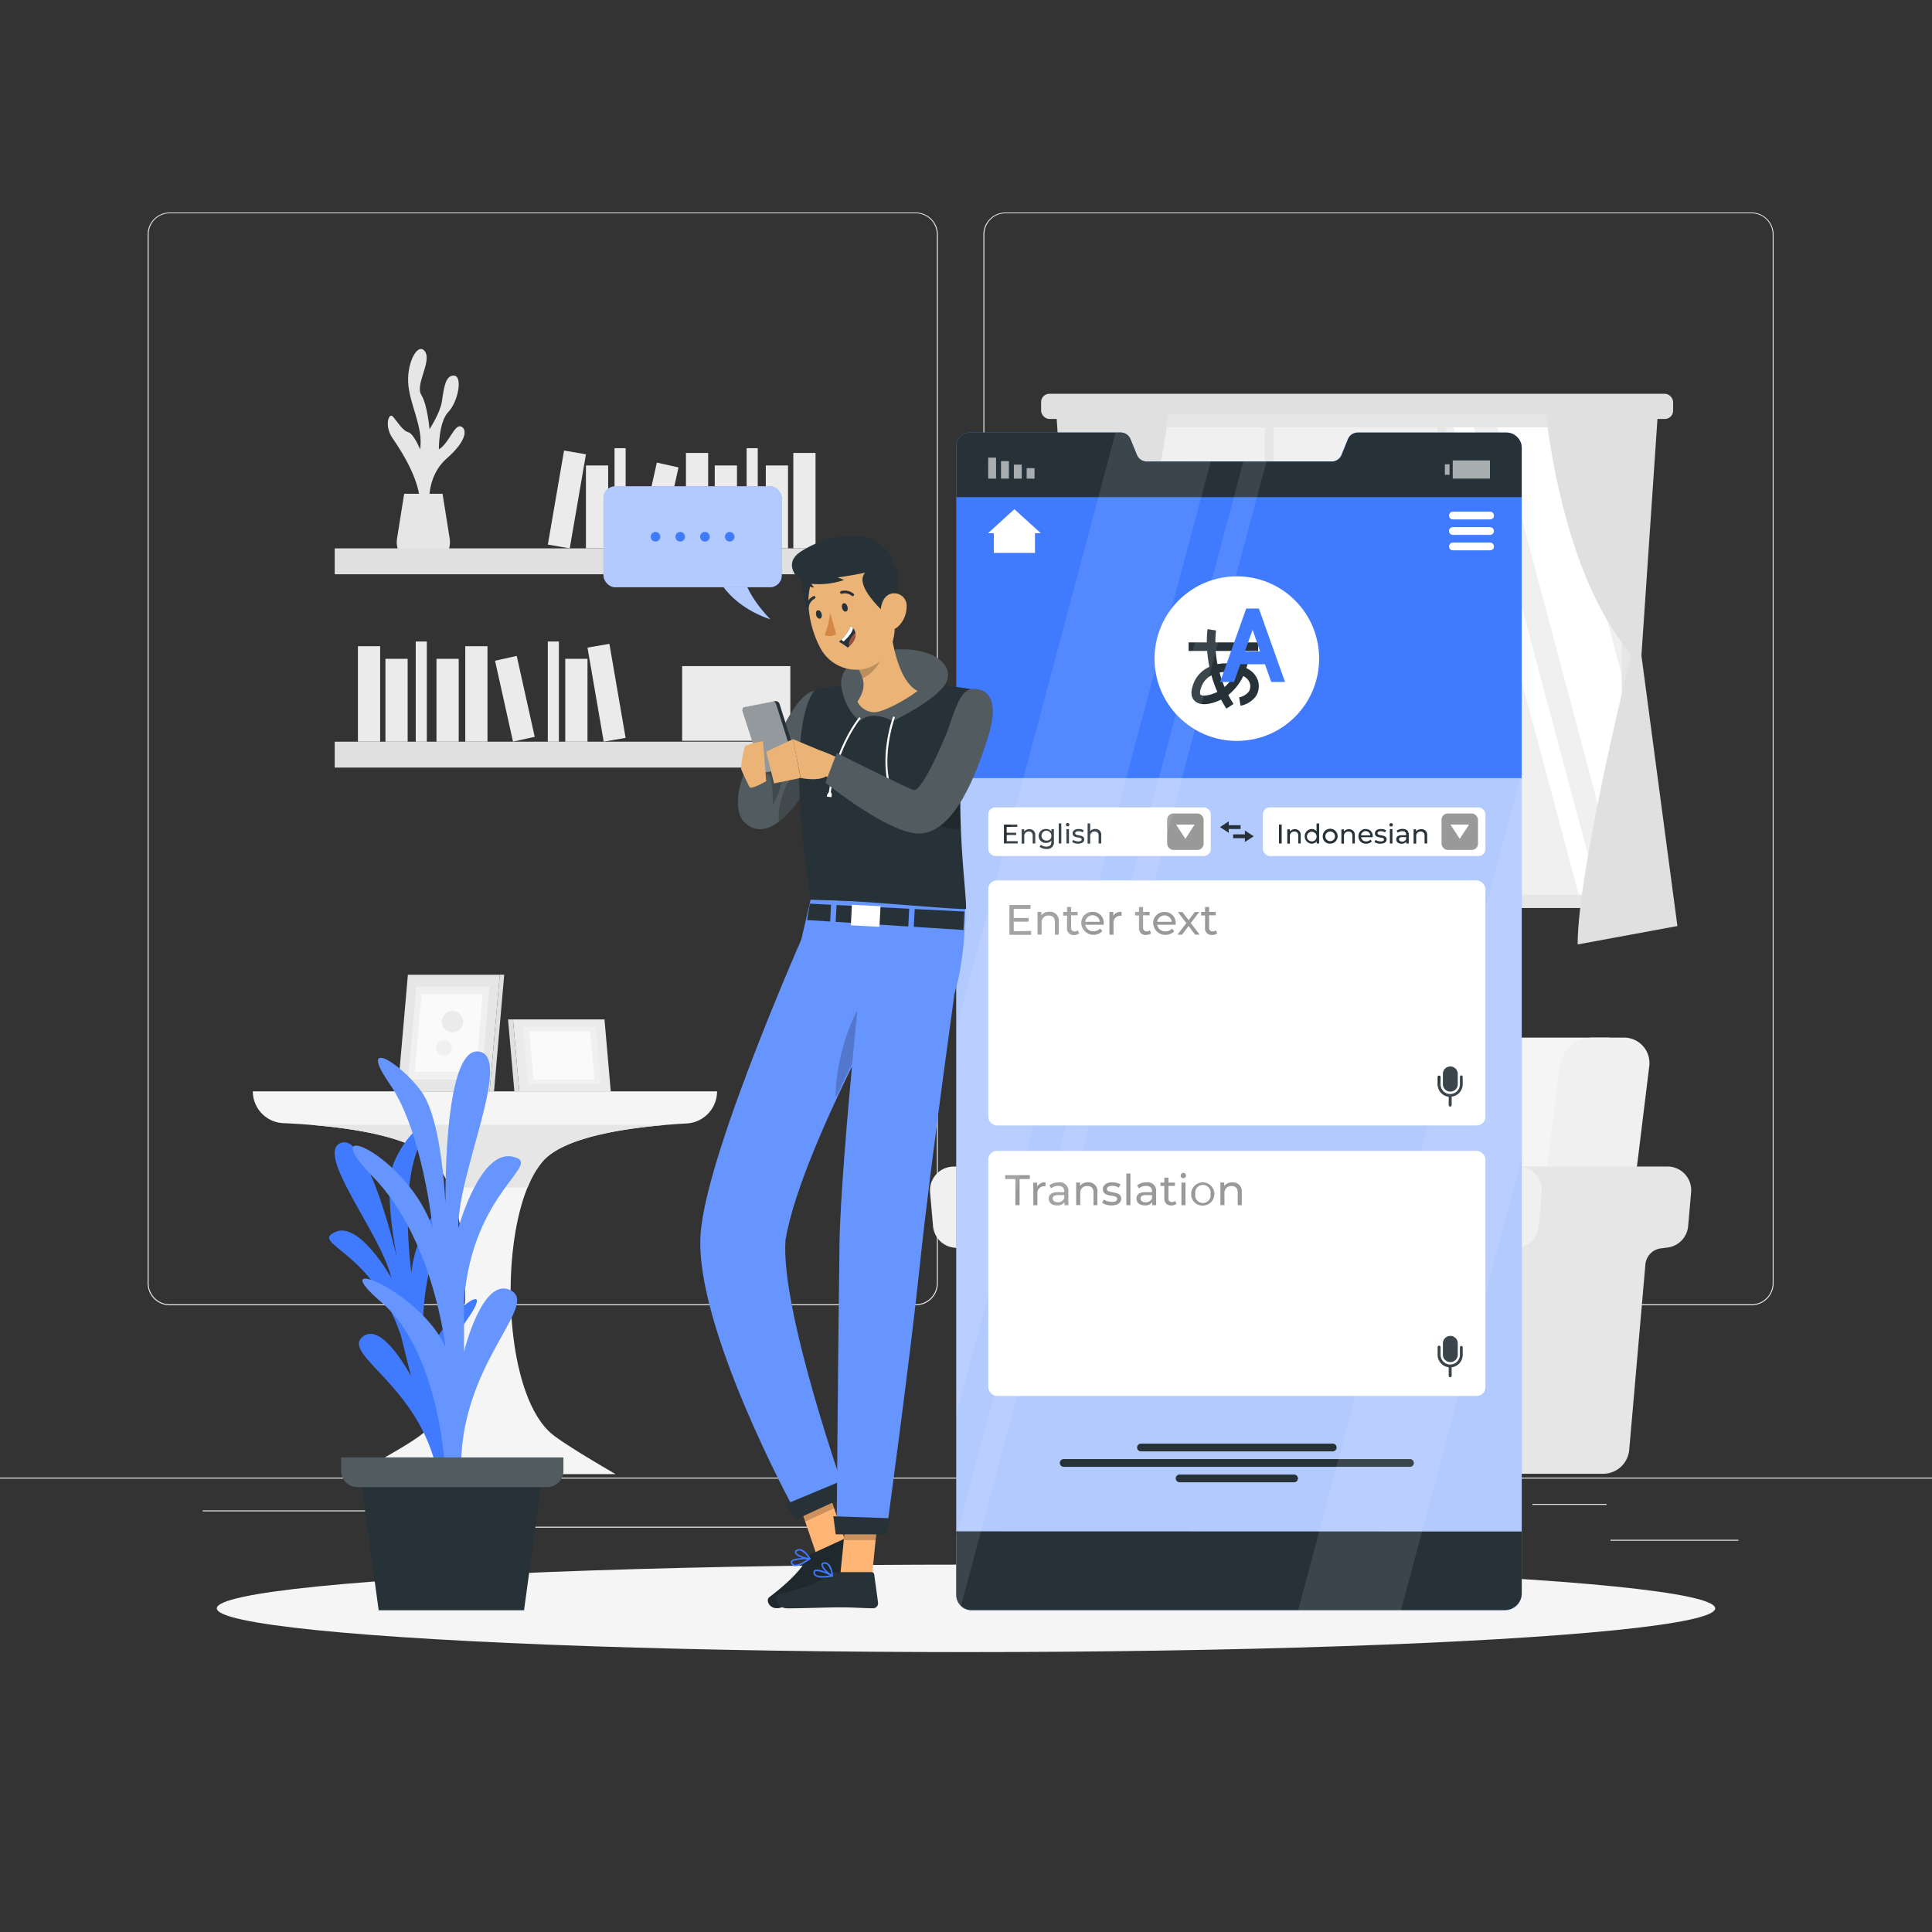 <svg xmlns="http://www.w3.org/2000/svg" viewBox="0 0 500 500"><rect x="0" y="0" width="500" height="500" fill="#333333" stroke="none"/><g id="freepik--background-complete--inject-35"><rect y="382.4" width="500" height="0.25" style="fill:#ebebeb"></rect><rect x="416.78" y="398.49" width="33.12" height="0.25" style="fill:#ebebeb"></rect><rect x="322.53" y="401.21" width="8.69" height="0.25" style="fill:#ebebeb"></rect><rect x="396.59" y="389.21" width="19.19" height="0.25" style="fill:#ebebeb"></rect><rect x="52.46" y="390.89" width="43.19" height="0.25" style="fill:#ebebeb"></rect><rect x="104.56" y="390.89" width="6.33" height="0.25" style="fill:#ebebeb"></rect><rect x="131.47" y="395.11" width="93.68" height="0.25" style="fill:#ebebeb"></rect><path d="M237,337.8H43.91a5.71,5.71,0,0,1-5.7-5.71V60.66A5.71,5.71,0,0,1,43.91,55H237a5.71,5.71,0,0,1,5.71,5.71V332.09A5.71,5.71,0,0,1,237,337.8ZM43.91,55.2a5.46,5.46,0,0,0-5.45,5.46V332.09a5.46,5.46,0,0,0,5.45,5.46H237a5.47,5.47,0,0,0,5.46-5.46V60.66A5.47,5.47,0,0,0,237,55.2Z" style="fill:#ebebeb"></path><path d="M453.31,337.8H260.21a5.72,5.72,0,0,1-5.71-5.71V60.66A5.72,5.72,0,0,1,260.21,55h193.1A5.71,5.71,0,0,1,459,60.66V332.09A5.71,5.71,0,0,1,453.31,337.8ZM260.21,55.2a5.47,5.47,0,0,0-5.46,5.46V332.09a5.47,5.47,0,0,0,5.46,5.46h193.1a5.47,5.47,0,0,0,5.46-5.46V60.66a5.47,5.47,0,0,0-5.46-5.46Z" style="fill:#ebebeb"></path><path d="M185.57,282.44H65.43a8.24,8.24,0,0,0,7.88,8.23c12.91.58,32.77,2.63,39.07,9.77,11.74,13.32,10.6,60.1-3.46,70.93-4.41,3.4-17.27,10.14-17.27,10.14h67.69s-12-6.88-16.18-10.14c-14-10.92-14.39-57.67-2.6-70.93,6.06-6.8,24.67-9,37.16-9.69A8.31,8.31,0,0,0,185.57,282.44Z" style="fill:#f5f5f5"></path><path d="M80.31,291.11c12.2,1,26.83,3.39,32.07,9.33a23.72,23.72,0,0,1,4,6.88h20.18a24.12,24.12,0,0,1,4-6.88c5.26-5.91,20-8.34,32-9.33Z" style="fill:#e6e6e6"></path><polygon points="134.39 282.5 132.76 263.83 156.44 263.83 158.07 282.5 134.39 282.5" style="fill:#ebebeb"></polygon><polygon points="134.39 282.5 132.76 263.83 131.48 263.83 133.12 282.5 134.39 282.5" style="fill:#e0e0e0"></polygon><polygon points="136.64 280.6 135.34 265.73 154.19 265.73 155.49 280.6 136.64 280.6" style="fill:#f0f0f0"></polygon><polygon points="138.09 279.37 137 266.95 152.75 266.95 153.84 279.37 138.09 279.37" style="fill:#fafafa"></polygon><polygon points="126.71 282.44 102.92 282.44 105.56 252.27 129.35 252.27 126.71 282.44" style="fill:#e6e6e6"></polygon><polygon points="126.71 282.44 127.85 282.44 130.49 252.27 129.35 252.27 126.71 282.44" style="fill:#e0e0e0"></polygon><polygon points="124.56 279.37 105.62 279.37 107.72 255.35 126.66 255.35 124.56 279.37" style="fill:#f0f0f0"></polygon><polygon points="123.17 277.39 107.35 277.39 109.1 257.32 124.92 257.32 123.17 277.39" style="fill:#fafafa"></polygon><path d="M115.18,266.35h0a2.74,2.74,0,0,0,3.89,0h0a2.76,2.76,0,0,0,0-3.89h0a2.76,2.76,0,0,0-3.89,0h0A2.74,2.74,0,0,0,115.18,266.35Z" style="fill:#ebebeb"></path><path d="M116.34,269.72h0a2,2,0,0,0-2.85,0h0a2,2,0,0,0,1.43,3.44h0A2,2,0,0,0,116.34,269.72Z" style="fill:#f0f0f0"></path><path d="M318,375.34H294.79L307,276.14a8.86,8.86,0,0,1,8.54-7.61h101.1L401.79,375.34Z" style="fill:#f5f5f5"></path><path d="M391.45,375.34h23.17l12.18-99.2a6.59,6.59,0,0,0-6.67-7.61h-8a8.86,8.86,0,0,0-8.54,7.61Z" style="fill:#f0f0f0"></path><path d="M382.91,375.22l4.2-48a4.58,4.58,0,0,1,4-4.14l1.72-.22a6.12,6.12,0,0,0,5.34-5.55l.76-8.75a6.13,6.13,0,0,0-6.11-6.67h38.73a6.14,6.14,0,0,1,6.11,6.67l-.77,8.75a6.12,6.12,0,0,1-5.33,5.55l-1.73.22a4.59,4.59,0,0,0-4,4.14l-4.19,48a6.78,6.78,0,0,1-6.75,6.19H376.16A6.77,6.77,0,0,0,382.91,375.22Z" style="fill:#e6e6e6"></path><path d="M276.35,315.23a14.59,14.59,0,0,0-14.53-13.32h33.71a14.59,14.59,0,0,1,14.53,13.32l3.33,38H279.68Z" style="fill:#e6e6e6"></path><path d="M246.84,301.91h15a14.59,14.59,0,0,1,14.53,13.32l3.33,38H360l3.33-38a14.57,14.57,0,0,1,14.53-13.32h15a6.13,6.13,0,0,1,6.11,6.67l-.76,8.75a6.12,6.12,0,0,1-5.34,5.55l-1.72.22a4.58,4.58,0,0,0-4,4.14l-4.2,48a6.77,6.77,0,0,1-6.74,6.19H263.48a6.78,6.78,0,0,1-6.75-6.19l-4.2-48a4.57,4.57,0,0,0-4-4.14l-1.73-.22a6.12,6.12,0,0,1-5.33-5.55l-.77-8.75A6.14,6.14,0,0,1,246.84,301.91Z" style="fill:#f0f0f0"></path><path d="M111.16,131.31s-1.17-7.73,4.47-12.68,5.14-7.9,3.53-8.29-3.1,4.57-5.58,5.94c0,0-.07-7.06,2.44-9.66s3.84-9.31,1.44-9.42-2.64,4-3.13,6.88-3.17,7-3.17,7-.52-6.31-2.14-8.91,2.71-8.55,1-11.15-4.64,2.35-4.39,7.93,4,11.51,3.09,17.34c0,0-1.64-4.09-3.11-4.46s-3-3.08-4-4.08-2.22,2.47,0,5.69,7.93,11.83,7.06,18.79Z" style="fill:#e6e6e6"></path><path d="M114.53,127.79l1.85,11.58a5.9,5.9,0,0,1-5.82,6.82h-2a5.89,5.89,0,0,1-5.81-6.82l1.85-11.58Z" style="fill:#e6e6e6"></path><rect x="86.62" y="141.91" width="130.44" height="6.7" transform="translate(303.68 290.53) rotate(180)" style="fill:#e0e0e0"></rect><rect x="205.31" y="117.21" width="5.75" height="24.7" transform="translate(416.37 259.13) rotate(180)" style="fill:#ebebeb"></rect><rect x="177.52" y="117.21" width="5.75" height="24.7" transform="translate(360.79 259.13) rotate(180)" style="fill:#ebebeb"></rect><rect x="143.84" y="116.9" width="5.75" height="24.7" transform="translate(269.34 281.55) rotate(-170.22)" style="fill:#ebebeb"></rect><rect x="198.19" y="120.47" width="5.75" height="21.45" transform="translate(402.13 262.38) rotate(180)" style="fill:#ebebeb"></rect><rect x="184.98" y="120.47" width="5.75" height="21.45" transform="translate(375.71 262.38) rotate(180)" style="fill:#ebebeb"></rect><rect x="151.64" y="120.47" width="5.75" height="21.45" transform="translate(309.03 262.38) rotate(180)" style="fill:#ebebeb"></rect><rect x="167.58" y="120.1" width="5.75" height="21.45" transform="translate(308.48 295.5) rotate(-167.47)" style="fill:#ebebeb"></rect><rect x="193.22" y="115.98" width="2.87" height="25.93" transform="translate(389.32 257.9) rotate(180)" style="fill:#ebebeb"></rect><rect x="159.04" y="115.98" width="2.87" height="25.93" transform="translate(320.95 257.9) rotate(180)" style="fill:#ebebeb"></rect><rect x="86.62" y="191.95" width="130.44" height="6.7" style="fill:#e0e0e0"></rect><rect x="92.63" y="167.24" width="5.75" height="24.7" style="fill:#ebebeb"></rect><rect x="120.41" y="167.24" width="5.75" height="24.7" style="fill:#ebebeb"></rect><rect x="154.1" y="166.93" width="5.75" height="24.7" transform="translate(-28.17 29.27) rotate(-9.78)" style="fill:#ebebeb"></rect><rect x="99.75" y="170.5" width="5.75" height="21.45" style="fill:#ebebeb"></rect><rect x="112.96" y="170.5" width="5.75" height="21.45" style="fill:#ebebeb"></rect><rect x="146.29" y="170.5" width="5.75" height="21.45" style="fill:#ebebeb"></rect><rect x="130.36" y="170.13" width="5.75" height="21.45" transform="translate(-36.05 33.2) rotate(-12.53)" style="fill:#ebebeb"></rect><rect x="107.59" y="166.02" width="2.87" height="25.93" style="fill:#ebebeb"></rect><rect x="141.77" y="166.02" width="2.87" height="25.93" style="fill:#ebebeb"></rect><rect x="176.54" y="172.39" width="28" height="19.33" style="fill:#ebebeb"></rect><rect x="269.43" y="101.92" width="163.56" height="6.51" rx="2.12" transform="translate(702.43 210.34) rotate(180)" style="fill:#e0e0e0"></rect><rect x="279.15" y="107.1" width="144.13" height="127.9" transform="translate(702.43 342.09) rotate(180)" style="fill:#e6e6e6"></rect><rect x="282.94" y="110.6" width="136.73" height="120.95" style="fill:#f0f0f0"></rect><polygon points="387.58 110.6 419.67 231.29 419.67 174.58 402.73 110.6 387.58 110.6" style="fill:#fff"></polygon><polygon points="376.22 110.6 408.59 231.55 413.75 231.55 381.38 110.6 376.22 110.6" style="fill:#fff"></polygon><polygon points="282.94 186.92 282.94 206.25 289.49 231.55 294.66 231.55 282.94 186.92" style="fill:#fff"></polygon><rect x="371.98" y="108.43" width="2.3" height="125.83" transform="translate(746.26 342.68) rotate(180)" style="fill:#e6e6e6"></rect><rect x="327.34" y="108.43" width="2.3" height="125.83" transform="translate(656.99 342.68) rotate(180)" style="fill:#e6e6e6"></rect><path d="M302.64,104s-3.32,43.27-22.39,65.32c0,0,13.89,55.69,13.88,75.1l-25.81-4.76,9.3-70L273.17,104Z" style="fill:#e0e0e0"></path><path d="M399.79,104s3.31,43.27,22.38,65.32c0,0-13.89,55.69-13.88,75.1l25.82-4.76-9.31-70L429.25,104Z" style="fill:#e0e0e0"></path></g><g id="freepik--Shadow--inject-35"><ellipse id="freepik--path--inject-35" cx="250" cy="416.24" rx="193.89" ry="11.32" style="fill:#f5f5f5"></ellipse></g><g id="freepik--Plant--inject-35"><polygon points="135.62 416.73 98 416.73 93 380.15 140.62 380.15 135.62 416.73" style="fill:#263238"></polygon><path d="M116.34,380.21s-5.27-24.89,4.32-38.37-8.67-.15-10.77,12.47c0,0-3.14-22.57,6.16-38.44s-8.1-2.84-9.58,13.52c0,0-2.85-20.13,1.42-31.44s-3.16-4-6,3.05.89,24.65.89,24.65-7.46-32.47-14.52-29.89,10.56,23.86,13,34.93c0,0-8.32-14.9-14.64-11.8s9.78,4.65,17.16,26.85l2.59,10.41s-7.67-14.7-12.68-10.06,14.86,12.64,19.47,34.91Z" style="fill:#407BFF"></path><path d="M115.3,381.64S114.2,350.27,98.69,337,109,334.21,115.3,348.7c0,0-3-28-18.82-44.2s8.86-5.82,15.5,13.33c0,0-2.58-25-11.07-37.23s2.58-5.78,8.12,1.86,6.27,29.79,6.27,29.79-.73-41.11,8.49-40.12-5.53,31.72-5.16,45.7c0,0,5.53-20.32,14-18.49s-10.33,8.48-12.55,37.27v13.24S124.9,330,132.28,334s-14,19.57-12.92,47.62Z" style="fill:#407BFF"></path><path d="M115.3,381.64S114.2,350.27,98.69,337,109,334.21,115.3,348.7c0,0-3-28-18.82-44.2s8.86-5.82,15.5,13.33c0,0-2.58-25-11.07-37.23s2.58-5.78,8.12,1.86,6.27,29.79,6.27,29.79-.73-41.11,8.49-40.12-5.53,31.72-5.16,45.7c0,0,5.53-20.32,14-18.49s-10.33,8.48-12.55,37.27v13.24S124.9,330,132.28,334s-14,19.57-12.92,47.62Z" style="fill:#fff;isolation:isolate;opacity:0.2"></path><path d="M88.29,377.18v3.48a4.21,4.21,0,0,0,4.21,4.21h49.1a4.21,4.21,0,0,0,4.21-4.21v-3.48Z" style="fill:#263238"></path><path d="M88.29,377.18v3.48a4.21,4.21,0,0,0,4.21,4.21h49.1a4.21,4.21,0,0,0,4.21-4.21v-3.48Z" style="fill:#fff;isolation:isolate;opacity:0.2"></path></g><g id="freepik--Device--inject-35"><path d="M393.82,115.92V412.39a4.34,4.34,0,0,1-4.4,4.34h-138a3.85,3.85,0,0,1-2.76-1.12,4,4,0,0,1-1.18-2.86V115.56a3.5,3.5,0,0,1,3.37-3.63h39.19a2.76,2.76,0,0,1,2.52,1.76l1.63,4a2.75,2.75,0,0,0,2.52,1.75h47.95a2.73,2.73,0,0,0,2.52-1.72l1.63-4a2.76,2.76,0,0,1,2.52-1.77H390A4,4,0,0,1,393.82,115.92Z" style="fill:#407BFF"></path><path d="M393.82,201.38v211a4.34,4.34,0,0,1-4.4,4.34h-138a3.85,3.85,0,0,1-2.76-1.12,4,4,0,0,1-1.18-2.86V201.38Z" style="fill:#fff;isolation:isolate;opacity:0.6"></path><path d="M393.82,115.92v12.73H247.51V115.56a3.5,3.5,0,0,1,3.37-3.63h39.19a2.76,2.76,0,0,1,2.52,1.76l1.63,4a2.75,2.75,0,0,0,2.52,1.75h47.95a2.73,2.73,0,0,0,2.52-1.72l1.63-4a2.76,2.76,0,0,1,2.52-1.77H390A4,4,0,0,1,393.82,115.92Z" style="fill:#263238"></path><path d="M393.82,396.35v16a4.34,4.34,0,0,1-4.4,4.34h-138a3.85,3.85,0,0,1-2.76-1.12,4,4,0,0,1-1.18-2.86v-16.4Z" style="fill:#263238"></path><rect x="265.71" y="121.15" width="2.04" height="2.72" transform="translate(533.45 245.02) rotate(180)" style="fill:#fff;isolation:isolate;opacity:0.6"></rect><rect x="262.38" y="120.24" width="2.04" height="3.62" transform="translate(526.81 244.11) rotate(180)" style="fill:#fff;isolation:isolate;opacity:0.6"></rect><rect x="259.06" y="119.34" width="2.04" height="4.53" transform="translate(520.16 243.2) rotate(180)" style="fill:#fff;isolation:isolate;opacity:0.6"></rect><rect x="255.74" y="118.43" width="2.04" height="5.44" transform="translate(513.52 242.3) rotate(180)" style="fill:#fff;isolation:isolate;opacity:0.6"></rect><rect x="373.93" y="120.16" width="1.21" height="2.72" style="fill:#fff;isolation:isolate;opacity:0.6"></rect><rect x="375.97" y="119.17" width="9.63" height="4.7" transform="translate(761.57 243.03) rotate(180)" style="fill:#fff;isolation:isolate;opacity:0.6"></rect><path d="M385.6,134.43H376a1,1,0,0,1,0-2h9.63a1,1,0,0,1,0,2Z" style="fill:#fff"></path><path d="M385.6,138.43H376a1,1,0,0,1,0-2h9.63a1,1,0,0,1,0,2Z" style="fill:#fff"></path><path d="M385.6,142.43H376a1,1,0,0,1,0-2h9.63a1,1,0,0,1,0,2Z" style="fill:#fff"></path><polygon points="269.35 137.99 262.52 131.78 255.7 137.99 257.2 137.99 257.2 143.09 267.85 143.09 267.85 137.99 269.35 137.99" style="fill:#fff"></polygon><path d="M344.91,375.61H295.28a1,1,0,0,1,0-2h49.63a1,1,0,0,1,0,2Z" style="fill:#263238"></path><path d="M364.91,379.61H275.28a1,1,0,0,1,0-2h89.63a1,1,0,0,1,0,2Z" style="fill:#263238"></path><path d="M334.91,383.61H305.28a1,1,0,0,1,0-2h29.63a1,1,0,0,1,0,2Z" style="fill:#263238"></path><circle cx="320.09" cy="170.45" r="21.3" transform="translate(-26.77 276.26) rotate(-45)" style="fill:#fff"></circle><polygon points="320.87 181.56 320.69 180.47 320.68 180.47 320.87 181.56" style="fill:#263238"></polygon><path d="M325.54,176.09a5.42,5.42,0,0,0-3-3.17,16.15,16.15,0,0,0,.58-2.18l-2.18-.36a11.94,11.94,0,0,1-.46,1.74,12.29,12.29,0,0,0-2.52-.42,11.75,11.75,0,0,0-2.88.18,29.91,29.91,0,0,1-.47-3.42h11v-2.21H314.55a20.21,20.21,0,0,1,.16-3.09l-2.19-.34a23.2,23.2,0,0,0-.19,3.43h-4.72v2.21h4.81a33.14,33.14,0,0,0,.57,4.12,7.75,7.75,0,0,0-4.06,4.19c-.87,2.15-.76,3.72.33,4.69,1.71,1.51,4.88.53,6.75-.41.42.78.87,1.56,1.38,2.34l1.85-1.21c-.51-.77-.95-1.55-1.36-2.32a13.89,13.89,0,0,0,3.87-4.9,3.3,3.3,0,0,1,1.66,1.71,2.77,2.77,0,0,1-.19,2.28,4.27,4.27,0,0,1-2.53,1.52l.36,2.17a6.42,6.42,0,0,0,4-2.49A4.89,4.89,0,0,0,325.54,176.09Zm-14.81,3.72c-.22-.2-.29-.89.25-2.21a5.41,5.41,0,0,1,2.54-2.83,30.88,30.88,0,0,0,1.53,4.29C313.18,180,311.23,180.25,310.73,179.81Zm6.19-2a29.83,29.83,0,0,1-1.29-3.75,8.91,8.91,0,0,1,1.72-.16h.53a9.74,9.74,0,0,1,1.79.27A11.75,11.75,0,0,1,316.92,177.8Z" style="fill:#263238"></path><path d="M329,176.49l-1.63-4.58H321l-1.63,4.58h-3.61l6.76-19h3.28l6.76,19ZM324.17,163l-2,5.57h3.94Z" style="fill:#407BFF"></path><rect x="255.76" y="208.95" width="57.6" height="12.59" rx="1.81" style="fill:#fff"></rect><path d="M263.38,217.69v.6h-3.56v-4.9h3.46V214h-2.76v1.51H263v.59h-2.46v1.59Z" style="fill:#263238"></path><path d="M267.93,216.16v2.13h-.67v-2c0-.73-.36-1.09-1-1.09a1.11,1.11,0,0,0-1.18,1.23v1.91h-.67v-3.71h.65v.56a1.6,1.6,0,0,1,1.33-.59A1.44,1.44,0,0,1,267.93,216.16Z" style="fill:#263238"></path><path d="M272.75,214.58v3.21a1.69,1.69,0,0,1-1.93,1.91,2.74,2.74,0,0,1-1.77-.56l.33-.52a2.22,2.22,0,0,0,1.42.49c.88,0,1.28-.41,1.28-1.25v-.29a1.72,1.72,0,0,1-1.34.57,1.8,1.8,0,1,1,0-3.59,1.68,1.68,0,0,1,1.37.61v-.58Zm-.66,1.76a1.28,1.28,0,1,0-1.27,1.21A1.18,1.18,0,0,0,272.09,216.34Z" style="fill:#263238"></path><path d="M274,213.1h.67v5.19H274Z" style="fill:#263238"></path><path d="M275.86,213.43a.45.45,0,0,1,.46-.44.44.44,0,1,1,0,.88A.44.44,0,0,1,275.86,213.43Zm.12,1.15h.67v3.71H276Z" style="fill:#263238"></path><path d="M277.47,217.9l.28-.53a2.41,2.41,0,0,0,1.3.39c.62,0,.88-.19.88-.51,0-.83-2.34-.11-2.34-1.59,0-.66.59-1.11,1.54-1.11a2.67,2.67,0,0,1,1.35.33l-.28.54a1.93,1.93,0,0,0-1.07-.3c-.59,0-.88.22-.88.51,0,.88,2.35.16,2.35,1.61,0,.67-.61,1.1-1.6,1.1A2.6,2.6,0,0,1,277.47,217.9Z" style="fill:#263238"></path><path d="M285,216.16v2.13h-.68v-2c0-.73-.36-1.09-1-1.09a1.11,1.11,0,0,0-1.18,1.23v1.91h-.67V213.1h.67v2a1.63,1.63,0,0,1,1.31-.56A1.44,1.44,0,0,1,285,216.16Z" style="fill:#263238"></path><rect x="302.06" y="210.53" width="9.43" height="9.43" rx="1.6" style="isolation:isolate;opacity:0.4"></rect><polygon points="304.37 213.4 306.78 217.08 309.18 213.4 304.37 213.4" style="fill:#fff"></polygon><rect x="326.83" y="208.95" width="57.6" height="12.59" rx="1.81" style="fill:#fff"></rect><path d="M331,213.39h.7v4.9H331Z" style="fill:#263238"></path><path d="M336.62,216.16v2.13H336v-2c0-.73-.36-1.09-1-1.09a1.11,1.11,0,0,0-1.18,1.23v1.91h-.67v-3.71h.65v.56a1.59,1.59,0,0,1,1.33-.59A1.44,1.44,0,0,1,336.62,216.16Z" style="fill:#263238"></path><path d="M341.39,213.1v5.19h-.64v-.58a1.57,1.57,0,0,1-1.33.63,1.9,1.9,0,0,1,0-3.79,1.58,1.58,0,0,1,1.3.59v-2Zm-.66,3.34a1.25,1.25,0,1,0-1.25,1.31A1.22,1.22,0,0,0,340.73,216.44Z" style="fill:#263238"></path><path d="M342.32,216.44a1.93,1.93,0,1,1,1.93,1.9A1.84,1.84,0,0,1,342.32,216.44Zm3.18,0a1.25,1.25,0,1,0-2.5,0,1.25,1.25,0,1,0,2.5,0Z" style="fill:#263238"></path><path d="M350.63,216.16v2.13H350v-2c0-.73-.37-1.09-1-1.09a1.1,1.1,0,0,0-1.18,1.23v1.91h-.67v-3.71h.64v.56a1.61,1.61,0,0,1,1.34-.59A1.44,1.44,0,0,1,350.63,216.16Z" style="fill:#263238"></path><path d="M355.24,216.66h-3a1.27,1.27,0,0,0,1.35,1.09,1.39,1.39,0,0,0,1.07-.45l.37.43a1.84,1.84,0,0,1-1.46.61,1.86,1.86,0,0,1-2-1.9,1.82,1.82,0,0,1,1.87-1.89,1.79,1.79,0,0,1,1.83,1.91C355.25,216.52,355.24,216.6,355.24,216.66Zm-3-.48h2.39a1.2,1.2,0,0,0-2.39,0Z" style="fill:#263238"></path><path d="M355.71,217.9l.28-.53a2.43,2.43,0,0,0,1.3.39c.63,0,.89-.19.89-.51,0-.83-2.35-.11-2.35-1.59,0-.66.59-1.11,1.55-1.11a2.7,2.7,0,0,1,1.35.33l-.29.54a1.91,1.91,0,0,0-1.07-.3c-.59,0-.88.22-.88.51,0,.88,2.36.16,2.36,1.61,0,.67-.62,1.1-1.61,1.1A2.65,2.65,0,0,1,355.71,217.9Z" style="fill:#263238"></path><path d="M359.57,213.43a.46.46,0,0,1,.91,0,.44.44,0,0,1-.46.45A.43.43,0,0,1,359.57,213.43Zm.12,1.15h.67v3.71h-.67Z" style="fill:#263238"></path><path d="M364.58,216.05v2.24h-.64v-.49a1.35,1.35,0,0,1-1.21.54c-.85,0-1.38-.45-1.38-1.1s.39-1.08,1.49-1.08h1.07V216c0-.57-.33-.9-1-.9a1.82,1.82,0,0,0-1.17.4l-.28-.51a2.51,2.51,0,0,1,1.53-.47C364,214.55,364.58,215,364.58,216.05Zm-.67,1.11v-.52h-1c-.66,0-.85.26-.85.58s.31.6.82.6A1.08,1.08,0,0,0,363.91,217.16Z" style="fill:#263238"></path><path d="M369.35,216.16v2.13h-.67v-2c0-.73-.37-1.09-1-1.09a1.1,1.1,0,0,0-1.17,1.23v1.91h-.67v-3.71h.64v.56a1.61,1.61,0,0,1,1.34-.59A1.44,1.44,0,0,1,369.35,216.16Z" style="fill:#263238"></path><rect x="373.07" y="210.53" width="9.43" height="9.43" rx="1.6" style="isolation:isolate;opacity:0.4"></rect><polygon points="375.38 213.4 377.78 217.08 380.19 213.4 375.38 213.4" style="fill:#fff"></polygon><rect x="255.76" y="227.85" width="128.67" height="63.41" rx="2.25" style="fill:#fff"></rect><g style="opacity:0.4"><path d="M266.85,240.93v1h-5.61v-7.72h5.45v1h-4.34v2.37h3.87v.94h-3.87v2.49Z"></path><path d="M274,238.53v3.36H273v-3.24c0-1.15-.57-1.71-1.58-1.71a1.73,1.73,0,0,0-1.85,1.94v3h-1.06V236h1v.89a2.49,2.49,0,0,1,2.1-.94A2.27,2.27,0,0,1,274,238.53Z"></path><path d="M279.28,241.55A2,2,0,0,1,278,242a1.67,1.67,0,0,1-1.85-1.83v-3.21h-1V236h1v-1.27h1.06V236h1.68v.88h-1.68v3.16a.86.86,0,0,0,.92,1,1.3,1.3,0,0,0,.82-.27Z"></path><path d="M285.63,239.32h-4.75A2,2,0,0,0,283,241a2.19,2.19,0,0,0,1.69-.7l.59.68a3.19,3.19,0,0,1-5.45-2,2.86,2.86,0,0,1,2.93-3,2.82,2.82,0,0,1,2.89,3C285.65,239.09,285.64,239.22,285.63,239.32Zm-4.75-.76h3.76a1.89,1.89,0,0,0-3.76,0Z"></path><path d="M290.26,236v1a1,1,0,0,0-.24,0,1.75,1.75,0,0,0-1.84,2v2.91h-1.06V236h1v1A2.23,2.23,0,0,1,290.26,236Z"></path><path d="M297.9,241.55a2,2,0,0,1-1.28.41,1.67,1.67,0,0,1-1.85-1.83v-3.21h-1V236h1v-1.27h1.06V236h1.67v.88h-1.67v3.16a.86.86,0,0,0,.91,1,1.31,1.31,0,0,0,.83-.27Z"></path><path d="M304.24,239.32H299.5a2,2,0,0,0,2.12,1.71,2.2,2.2,0,0,0,1.69-.7l.58.68a3.19,3.19,0,0,1-5.45-2,2.87,2.87,0,0,1,2.94-3,2.82,2.82,0,0,1,2.89,3C304.27,239.09,304.25,239.22,304.24,239.32Zm-4.74-.76h3.75a1.89,1.89,0,0,0-3.75,0Z"></path><path d="M309.3,241.89l-1.69-2.24-1.71,2.24h-1.18l2.31-3-2.2-2.86H306l1.61,2.11,1.6-2.11h1.16l-2.21,2.86,2.33,3Z"></path><path d="M315,241.55a2,2,0,0,1-1.28.41,1.67,1.67,0,0,1-1.86-1.83v-3.21h-1V236h1v-1.27h1.06V236h1.68v.88h-1.68v3.16a.86.86,0,0,0,.92,1,1.31,1.31,0,0,0,.83-.27Z"></path></g><path d="M375.34,282.51a1.92,1.92,0,0,0,1.93-1.93v-2.79a1.93,1.93,0,0,0-3.85,0v2.79A1.92,1.92,0,0,0,375.34,282.51Z" style="fill:#263238"></path><path d="M378.21,278.31a.39.39,0,0,0-.39.38v1.94a2.48,2.48,0,0,1-5,0v-1.94a.39.39,0,0,0-.77,0v1.94a3.24,3.24,0,0,0,2.87,3.21V286a.38.38,0,0,0,.38.39.39.39,0,0,0,.39-.39v-2.2a3.23,3.23,0,0,0,2.86-3.21v-1.94A.38.38,0,0,0,378.21,278.31Z" style="fill:#263238"></path><rect x="255.76" y="297.85" width="128.67" height="63.41" rx="2.25" style="fill:#fff"></rect><g style="opacity:0.4"><path d="M262.78,305.13h-2.65v-1h6.39v1h-2.65v6.77h-1.09Z"></path><path d="M270.57,306v1h-.25a1.74,1.74,0,0,0-1.84,2v2.92h-1.06v-5.85h1v1A2.23,2.23,0,0,1,270.57,306Z"></path><path d="M276.49,308.37v3.53h-1v-.78a2.19,2.19,0,0,1-1.92.84c-1.33,0-2.16-.7-2.16-1.72s.6-1.71,2.35-1.71h1.67v-.21c0-.89-.52-1.41-1.56-1.41a3,3,0,0,0-1.86.63l-.44-.79A3.88,3.88,0,0,1,274,306,2.18,2.18,0,0,1,276.49,308.37Zm-1.06,1.74v-.82H273.8c-1.05,0-1.35.41-1.35.91s.49.95,1.3.95A1.69,1.69,0,0,0,275.43,310.11Z"></path><path d="M284,308.53v3.37H283v-3.25c0-1.14-.58-1.71-1.58-1.71a1.73,1.73,0,0,0-1.85,1.94v3h-1.06v-5.85h1v.88a2.52,2.52,0,0,1,2.11-.94A2.27,2.27,0,0,1,284,308.53Z"></path><path d="M285.23,311.28l.44-.84a3.8,3.8,0,0,0,2.06.61c1,0,1.39-.3,1.39-.8,0-1.31-3.7-.17-3.7-2.5,0-1.05.94-1.76,2.44-1.76a4.28,4.28,0,0,1,2.13.53l-.45.84a3.08,3.08,0,0,0-1.69-.46c-.93,0-1.38.34-1.38.8,0,1.38,3.7.26,3.7,2.53,0,1.06-1,1.73-2.52,1.73A4.22,4.22,0,0,1,285.23,311.28Z"></path><path d="M291.5,303.71h1.06v8.19H291.5Z"></path><path d="M299.21,308.37v3.53h-1v-.78a2.19,2.19,0,0,1-1.92.84c-1.33,0-2.16-.7-2.16-1.72s.6-1.71,2.35-1.71h1.67v-.21c0-.89-.52-1.41-1.56-1.41a3,3,0,0,0-1.86.63l-.44-.79a3.88,3.88,0,0,1,2.42-.76A2.18,2.18,0,0,1,299.21,308.37Zm-1.06,1.74v-.82h-1.63c-1,0-1.35.41-1.35.91s.49.95,1.3.95A1.69,1.69,0,0,0,298.15,310.11Z"></path><path d="M304.46,311.55a1.94,1.94,0,0,1-1.27.41,1.67,1.67,0,0,1-1.86-1.83v-3.21h-1v-.87h1v-1.28h1.06v1.28h1.68v.87h-1.68v3.17a.86.86,0,0,0,.92,1,1.29,1.29,0,0,0,.82-.28Z"></path><path d="M305.56,304.24a.69.69,0,0,1,.72-.69.69.69,0,1,1-.72.69Zm.19,1.81h1.05v5.85h-1.05Z"></path><path d="M308.28,309a3,3,0,1,1,3.05,3A2.91,2.91,0,0,1,308.28,309Zm5,0a2,2,0,1,0-3.94,0,2,2,0,1,0,3.94,0Z"></path><path d="M321.38,308.53v3.37h-1.06v-3.25c0-1.14-.57-1.71-1.58-1.71a1.74,1.74,0,0,0-1.85,1.94v3h-1.06v-5.85h1v.88A2.52,2.52,0,0,1,319,306,2.27,2.27,0,0,1,321.38,308.53Z"></path></g><path d="M375.34,352.51a1.92,1.92,0,0,0,1.93-1.92V347.8a1.93,1.93,0,1,0-3.85,0v2.79A1.92,1.92,0,0,0,375.34,352.51Z" style="fill:#263238"></path><path d="M378.21,348.31a.4.4,0,0,0-.39.39v1.93a2.48,2.48,0,1,1-5,0V348.7a.39.39,0,1,0-.77,0v1.93a3.26,3.26,0,0,0,2.87,3.22v2.2a.38.38,0,0,0,.38.38.39.39,0,0,0,.39-.38v-2.2a3.25,3.25,0,0,0,2.86-3.22V348.7A.39.39,0,0,0,378.21,348.31Z" style="fill:#263238"></path><polygon points="321.06 213.56 318 213.56 318 212.57 315.73 214.05 318 215.54 318 214.55 321.06 214.55 321.06 213.56" style="fill:#263238"></polygon><polygon points="319.13 216.92 322.18 216.92 322.18 217.91 324.45 216.43 322.18 214.94 322.18 215.93 319.13 215.93 319.13 216.92" style="fill:#263238"></polygon><g style="isolation:isolate;opacity:0.1"><path d="M313.34,119.43,271.22,277.19h0l-.47,1.77h0l-.76,2.84h0l-.48,1.78-22,82.38V266.28l41.21-154.36h1.34a2.77,2.77,0,0,1,2.52,1.77l1.62,4a2.78,2.78,0,0,0,2.53,1.75Z" style="fill:#fff"></path><polygon points="393.82 200 393.82 299.7 367.55 398.1 366.91 400.49 362.58 416.72 335.97 416.72 340.3 400.5 340.99 397.89 344.47 384.86 345.17 382.25 346.56 377.03 347.26 374.43 348.64 369.21 349.34 366.61 371.24 284.59 371.24 284.58 372.25 280.79 372.25 280.78 393.82 200" style="fill:#fff"></polygon><path d="M327.76,119.43,285.9,276.21l-.25.93-2.29,8.6-.25.93-34.42,129a4,4,0,0,1-1.17-2.87V397.58l29.6-110.91.26-.93,2.29-8.6.25-.93,41.86-156.78Z" style="fill:#fff"></path></g></g><g id="freepik--speech-bubble--inject-35"><path d="M184.07,145.51s1.85,10.17,15.3,14.77c0,0-7.65-7.39-7.65-14.77Z" style="fill:#407BFF"></path><path d="M184.07,145.51s1.85,10.17,15.3,14.77c0,0-7.65-7.39-7.65-14.77Z" style="fill:#fff;isolation:isolate;opacity:0.6"></path><rect x="156.18" y="125.85" width="46.13" height="26.13" rx="3.03" style="fill:#407BFF"></rect><rect x="156.18" y="125.85" width="46.13" height="26.13" rx="3.03" style="fill:#fff;isolation:isolate;opacity:0.6"></rect><circle cx="169.64" cy="138.91" r="1.24" style="fill:#407BFF"></circle><circle cx="176.04" cy="138.91" r="1.24" style="fill:#407BFF"></circle><path d="M183.69,138.91a1.25,1.25,0,1,1-1.24-1.24A1.25,1.25,0,0,1,183.69,138.91Z" style="fill:#407BFF"></path><circle cx="188.85" cy="138.91" r="1.24" style="fill:#407BFF"></circle></g><g id="freepik--Character--inject-35"><path d="M210.26,201.44c-.22.44-.46.88-.71,1.31-2.83,4.84-5.53,8.08-8,9.94-3.39,2.53-6.38,2.46-8.72.3-4.05-3.74-.29-13.14-.1-13.14s4.65,1,4.65,1l.36-1c.53-1.49,1.61-4.4,3-7.59,2.67-6.06,6.54-13.15,10.14-13.49C210.88,178.69,215.85,190.38,210.26,201.44Z" style="fill:#263238"></path><path d="M210.26,201.44c-.22.44-.46.88-.71,1.31-2.83,4.84-5.53,8.08-8,9.94-3.39,2.53-6.38,2.46-8.72.3-4.05-3.74-.29-13.14-.1-13.14s4.65,1,4.65,1l.36-1c.53-1.49,1.61-4.4,3-7.59,2.67-6.06,6.54-13.15,10.14-13.49C210.88,178.69,215.85,190.38,210.26,201.44Z" style="fill:#fff;isolation:isolate;opacity:0.2"></path><path d="M200,208.35a39.11,39.11,0,0,0-.61-7.57l-1.66-1c.53-1.49,1.61-4.4,3-7.59C205.52,198.73,200.22,208,200,208.35Z" style="isolation:isolate;opacity:0.2"></path><path d="M210.26,201.44c-.22.44-.46.88-.71,1.31-2.83,4.84-5.53,8.08-8,9.94-.7-9,6.73-16.44,7.33-15.67A8.83,8.83,0,0,1,210.26,201.44Z" style="isolation:isolate;opacity:0.2"></path><polygon points="211.39 402.56 218.88 399.12 212.67 380.99 205.18 384.42 211.39 402.56" style="fill:#ffb573"></polygon><polygon points="212.67 380.99 215.87 390.34 208.38 393.78 205.18 384.43 212.67 380.99" style="opacity:0.2"></polygon><path d="M210,402.16l8.41-3.86a.65.65,0,0,1,.83.24l4,6.21a1.33,1.33,0,0,1-.59,1.88c-3,1.3-4.45,1.77-8.15,3.47-2.27,1-8.7,4.28-11.84,5.72s-4.74-1.58-3.56-2.47c5.29-4,8.63-7.59,9.84-10.16A2.13,2.13,0,0,1,210,402.16Z" style="fill:#263238"></path><path d="M210,402.16l8.41-3.86a.65.65,0,0,1,.83.24l4,6.21a1.33,1.33,0,0,1-.59,1.88c-3,1.3-4.45,1.77-8.15,3.47-2.27,1-8.7,4.28-11.84,5.72s-4.74-1.58-3.56-2.47c5.29-4,8.63-7.59,9.84-10.16A2.13,2.13,0,0,1,210,402.16Z" style="opacity:0.2"></path><path d="M209.68,403.56a.22.22,0,0,0,.07-.22.21.21,0,0,0-.18-.13c-.42,0-4.1-.18-4.79.74a.63.63,0,0,0-.08.61,1.09,1.09,0,0,0,.71.72,3.09,3.09,0,0,0,2-.37A14,14,0,0,0,209.68,403.56Zm-.71,0c-1.53,1-2.8,1.53-3.44,1.33a.69.69,0,0,1-.46-.48.21.21,0,0,1,0-.24.73.73,0,0,1,.3-.22A10.54,10.54,0,0,1,209,403.58Z" style="fill:#407BFF"></path><path d="M209.73,403.5a.2.2,0,0,0,0-.2c0-.08-1.14-2-2.44-2.37a1.48,1.48,0,0,0-1.13.15c-.46.27-.49.59-.43.81.25.91,2.76,1.71,3.83,1.71l.08,0A.24.24,0,0,0,209.73,403.5Zm-2.55-2.19a4.55,4.55,0,0,1,2,1.87c-1.16-.13-2.95-.85-3.1-1.4,0,0,0-.18.26-.36l.11-.06A1,1,0,0,1,207.18,401.31Z" style="fill:#407BFF"></path><path d="M210.17,236.78s-27.39,60.94-28.86,82.66c-1.62,23.82,24,70.8,24,70.8l13.48-3.56s-16.91-47.61-15.5-65.87c4.5-26.11,35.83-79.7,35.83-79.7Z" style="fill:#407BFF"></path><path d="M210.17,236.78s-27.39,60.94-28.86,82.66c-1.62,23.82,24,70.8,24,70.8l13.48-3.56s-16.91-47.61-15.5-65.87c4.5-26.11,35.83-79.7,35.83-79.7Z" style="fill:#fff;isolation:isolate;opacity:0.2"></path><path d="M227.9,254.9c-7.12,3.23-11.89,20.18-11.58,29.13,5-10.67,10.4-21.11,14.72-29.09A3.12,3.12,0,0,0,227.9,254.9Z" style="isolation:isolate;opacity:0.2"></path><polygon points="205.85 393.28 217.73 387.83 216.86 383.64 203.35 389.28 205.85 393.28" style="fill:#263238"></polygon><polygon points="217.44 407.83 225.68 407.83 227.6 388.75 219.37 388.75 217.44 407.83" style="fill:#ffb573"></polygon><polygon points="227.6 388.76 226.61 398.59 218.37 398.59 219.36 388.76 227.6 388.76" style="opacity:0.2"></polygon><path d="M216.33,406.87h9.25a.66.66,0,0,1,.66.57l1,7.32a1.31,1.31,0,0,1-1.32,1.46c-3.22-.05-4.78-.24-8.85-.24-2.5,0-9.69.26-13.15.26s-3.64-3.42-2.2-3.73c6.45-1.39,11-3.3,13.18-5.13A2.16,2.16,0,0,1,216.33,406.87Z" style="fill:#263238"></path><path d="M215.47,408a.19.19,0,0,0,.15-.16.21.21,0,0,0-.1-.21c-.37-.19-3.66-1.87-4.66-1.31a.63.63,0,0,0-.34.52,1.1,1.1,0,0,0,.36.95,3.07,3.07,0,0,0,2,.5A14,14,0,0,0,215.47,408Zm-.65-.28c-1.83.3-3.18.23-3.68-.22a.72.72,0,0,1-.23-.63.24.24,0,0,1,.13-.21.79.79,0,0,1,.37-.07A10.65,10.65,0,0,1,214.82,407.74Z" style="fill:#407BFF"></path><path d="M215.54,408a.18.18,0,0,0,.08-.18c0-.09-.19-2.31-1.23-3.17a1.4,1.4,0,0,0-1.08-.34c-.54.06-.7.33-.73.55-.16.94,1.79,2.71,2.77,3.16h.08A.2.2,0,0,0,215.54,408Zm-1.4-3.05a4.52,4.52,0,0,1,1.05,2.54c-1-.61-2.32-2-2.23-2.56,0-.05,0-.19.39-.23h.12A1,1,0,0,1,214.14,404.94Z" style="fill:#407BFF"></path><path d="M209.8,232.83l40,1.39s.26,13.11-2.77,22.87l-39.68-13.82Z" style="fill:#407BFF"></path><path d="M209.8,232.83l40,1.39s.26,13.11-2.77,22.87l-39.68-13.82Z" style="fill:#fff;isolation:isolate;opacity:0.2"></path><path d="M224.48,235.91s-6.9,63.89-7.21,85.86c-.35,24.08-.72,72.53-.72,72.53l12.88,2s6.16-45.16,8.58-68.5c2.75-26.59,10.4-80.66,10.4-80.66Z" style="fill:#407BFF"></path><path d="M224.48,235.91s-6.9,63.89-7.21,85.86c-.35,24.08-.72,72.53-.72,72.53l12.88,2s6.16-45.16,8.58-68.5c2.75-26.59,10.4-80.66,10.4-80.66Z" style="fill:#fff;isolation:isolate;opacity:0.2"></path><polygon points="216.27 238.58 235.07 239.77 235.3 235.18 216.5 234.22 216.27 238.58" style="fill:#263238"></polygon><polygon points="236.73 235.26 236.49 239.86 249.34 240.68 249.59 235.91 236.73 235.26" style="fill:#263238"></polygon><polygon points="215.07 234.15 209.59 233.87 208.87 238.11 214.85 238.49 215.07 234.15" style="fill:#263238"></polygon><rect x="220.33" y="234.33" width="7.41" height="5.34" transform="translate(12.41 -11.14) rotate(2.93)" style="fill:#fff"></rect><polygon points="216.28 397.08 229.35 397.08 230.31 392.92 215.67 392.41 216.28 397.08" style="fill:#263238"></polygon><path d="M248.67,214.51c.41,10.29,1.46,18.17,1.33,20.75-5.67,0-28.55-2.43-40.2-2.43-7.28-47.37,1.08-54.14,1.08-54.14A81.87,81.87,0,0,1,222,176.93a163.88,163.88,0,0,1,16.45,0,114.32,114.32,0,0,1,13,1.44,119.07,119.07,0,0,0-2.8,22.93C248.44,206,248.51,210.42,248.67,214.51Z" style="fill:#263238"></path><path d="M206.57,197.42a.72.72,0,0,1-.56.94l-7.94,1.55a.94.94,0,0,1-1-.63L192.18,184a.81.81,0,0,1,.54-1l7.94-1.55a1.05,1.05,0,0,1,1.08.73Z" style="fill:#263238"></path><path d="M200.84,182.17l4.88,15.46a.62.62,0,0,1-.48.88l-6.73,1.31c-.45.09-1.32,0-1.46-.44l-4.9-15.52c-.14-.43.57-.94,1-1l6.73-1.31A.83.83,0,0,1,200.84,182.17Z" style="fill:#fff;opacity:0.5"></path><path d="M231.1,186.63s11.46-5.57,13.72-9.89-2.76-8.68-11.16-8.71-16.93,3.35-15.9,9.81,4.87,8.74,4.87,8.74S225.11,183.56,231.1,186.63Z" style="fill:#263238"></path><path d="M231.1,186.63s11.46-5.57,13.72-9.89-2.76-8.68-11.16-8.71-16.93,3.35-15.9,9.81,4.87,8.74,4.87,8.74S225.11,183.56,231.1,186.63Z" style="fill:#fff;isolation:isolate;opacity:0.2"></path><path d="M237.46,178.82c-3.35,2.56-9.14,5.58-11.28,5.51a5,5,0,0,1-4.28-2.73c2.3-3.5,1.93-5.77,0-8.88l8.38-12.09C230.77,166.27,232.53,176.25,237.46,178.82Z" style="fill:#ebb376"></path><path d="M226.88,165.56l-5,7.16a16.88,16.88,0,0,1,1.44,2.8c2.36-1.07,4.85-3.93,5.07-6.74C228.57,167,227.57,165.55,226.88,165.56Z" style="opacity:0.2"></path><path d="M215.11,149.77c3.38,1.59,2.54,5.32-3.52,11.9-3.37-3.2-4.94-10.2-3-12.32S212.16,148.39,215.11,149.77Z" style="fill:#263238"></path><path d="M229.83,151.92c1.55,7.41,2.84,11.67.18,16.42-4,7.15-13.9,6.28-17.64-.52-3.36-6.12-5.33-17.21,1-22.07A10.33,10.33,0,0,1,229.83,151.92Z" style="fill:#ebb376"></path><path d="M219.33,157c.17.59,0,1.16-.4,1.27s-.84-.29-1-.89,0-1.16.41-1.26S219.17,156.4,219.33,157Z" style="fill:#263238"></path><path d="M212.63,158.83c.16.59,0,1.16-.41,1.27s-.84-.29-1-.88,0-1.17.41-1.27S212.46,158.24,212.63,158.83Z" style="fill:#263238"></path><path d="M214.84,158.54a22.08,22.08,0,0,1-1.44,5.85,3.52,3.52,0,0,0,3-.24Z" style="fill:#d58745"></path><path d="M220.81,154.25a.36.36,0,0,0,.14-.11.34.34,0,0,0-.06-.5,3.57,3.57,0,0,0-3.24-.66.37.37,0,0,0-.22.46.38.38,0,0,0,.46.22h0a2.88,2.88,0,0,1,2.56.55A.36.36,0,0,0,220.81,154.25Z" style="fill:#263238"></path><path d="M209.1,157.32a.4.4,0,0,0,.22-.27,2.89,2.89,0,0,1,1.53-2.12.36.36,0,0,0-.28-.66,3.58,3.58,0,0,0-2,2.65.36.36,0,0,0,.29.42A.44.44,0,0,0,209.1,157.32Z" style="fill:#263238"></path><path d="M217.14,166.09a18.59,18.59,0,0,1,2.26,1.52l.35-.33c1.58-1.48,1.82-2.69,1.61-3.58a2.66,2.66,0,0,0-.62-1.17,2.77,2.77,0,0,0-.56-.51,10.31,10.31,0,0,1-2.5,3.56C217.36,165.9,217.14,166.09,217.14,166.09Z" style="fill:#263238"></path><path d="M217.68,165.58l.67.43c1.49-1.41,2.35-2.59,2.39-3.48a2.77,2.77,0,0,0-.56-.51A10.31,10.31,0,0,1,217.68,165.58Z" style="fill:#fff"></path><path d="M219.75,167.28c1.58-1.48,1.82-2.69,1.61-3.58a7.1,7.1,0,0,0-1.43,2A2.62,2.62,0,0,0,219.75,167.28Z" style="fill:#a24e3f"></path><path d="M225,147.32c-3.27,1.8-2.2,5.48,4.26,11.65,3.16-3.41,4.3-10.49,2.2-12.48S227.88,145.76,225,147.32Z" style="fill:#263238"></path><path d="M231,146.05s.81-2.89-4.31-5.92-13.73-1.1-19.45,2.63.76,9.08,3.44,9.33l-.71-1a20.08,20.08,0,0,0,8.5-1l-1.68-.65S227.53,148,231,146.05Z" style="fill:#263238"></path><path d="M234.63,157.14a7.18,7.18,0,0,1-2.19,5c-1.83,1.74-3.92.39-4.4-2-.43-2.11,0-5.55,2.31-6.41A3.23,3.23,0,0,1,234.63,157.14Z" style="fill:#ebb376"></path><path d="M214.69,205.38h0a.24.24,0,0,1-.2-.28c1.89-12.29,7.73-19.29,7.79-19.36a.25.25,0,0,1,.38.32c-.06.07-5.81,7-7.68,19.11A.25.25,0,0,1,214.69,205.38Z" style="fill:#fff"></path><path d="M230.43,204.45a.26.26,0,0,1-.24-.18c-2.76-8.59.85-18.55.88-18.65a.25.25,0,0,1,.32-.15.25.25,0,0,1,.15.32c0,.1-3.58,9.9-.87,18.33a.26.26,0,0,1-.16.32Z" style="fill:#fff"></path><path d="M214.92,205s-.8-.13-.94,1.16l1.17.15S215.52,205.29,214.92,205Z" style="fill:#fff"></path><path d="M230.46,203.73s-.75.29-.21,1.48l1.08-.48S231.12,203.66,230.46,203.73Z" style="fill:#fff"></path><path d="M197.46,191.81a31,31,0,0,0-4.55,1.19c-.38.26-1.21,5.05-1.09,6,.07.49,2.18,4.76,2.18,4.76.86.47,4.29-1.6,4.29-1.6Z" style="fill:#ebb376"></path><path d="M248.67,214.51c-4.07.57-8.35-2.32-8.35-2.32,2-6,5.28-9.54,8.28-10.9C248.44,206,248.51,210.42,248.67,214.51Z" style="isolation:isolate;opacity:0.2"></path><path d="M212.8,194.45l-7.58-3.17,2,10.05s7.21,1.6,7.72-2.19Z" style="fill:#ebb376"></path><polygon points="198.29 194.53 200.32 202.75 207.19 201.33 205.22 191.28 198.29 194.53" style="fill:#ebb376"></polygon><path d="M212.4,194.28c2.27.6,12.26,5.64,12.26,5.64L221.24,206l-8.84-6.06Z" style="fill:#ebb376"></path><path d="M216.55,194.89s18,9,19.94,9.58,7.52-12.1,8.87-15.74,2.94-10,6-10.37c0,0,8.65-1.56,4.36,12.28s-10,24.85-17.75,25.08-24.35-13.14-24.35-13.14Z" style="fill:#263238"></path><path d="M216.55,194.89s18,9,19.94,9.58,7.52-12.1,8.87-15.74,2.94-10,6-10.37c0,0,8.65-1.56,4.36,12.28s-10,24.85-17.75,25.08-24.35-13.14-24.35-13.14Z" style="fill:#fff;isolation:isolate;opacity:0.2"></path></g></svg>